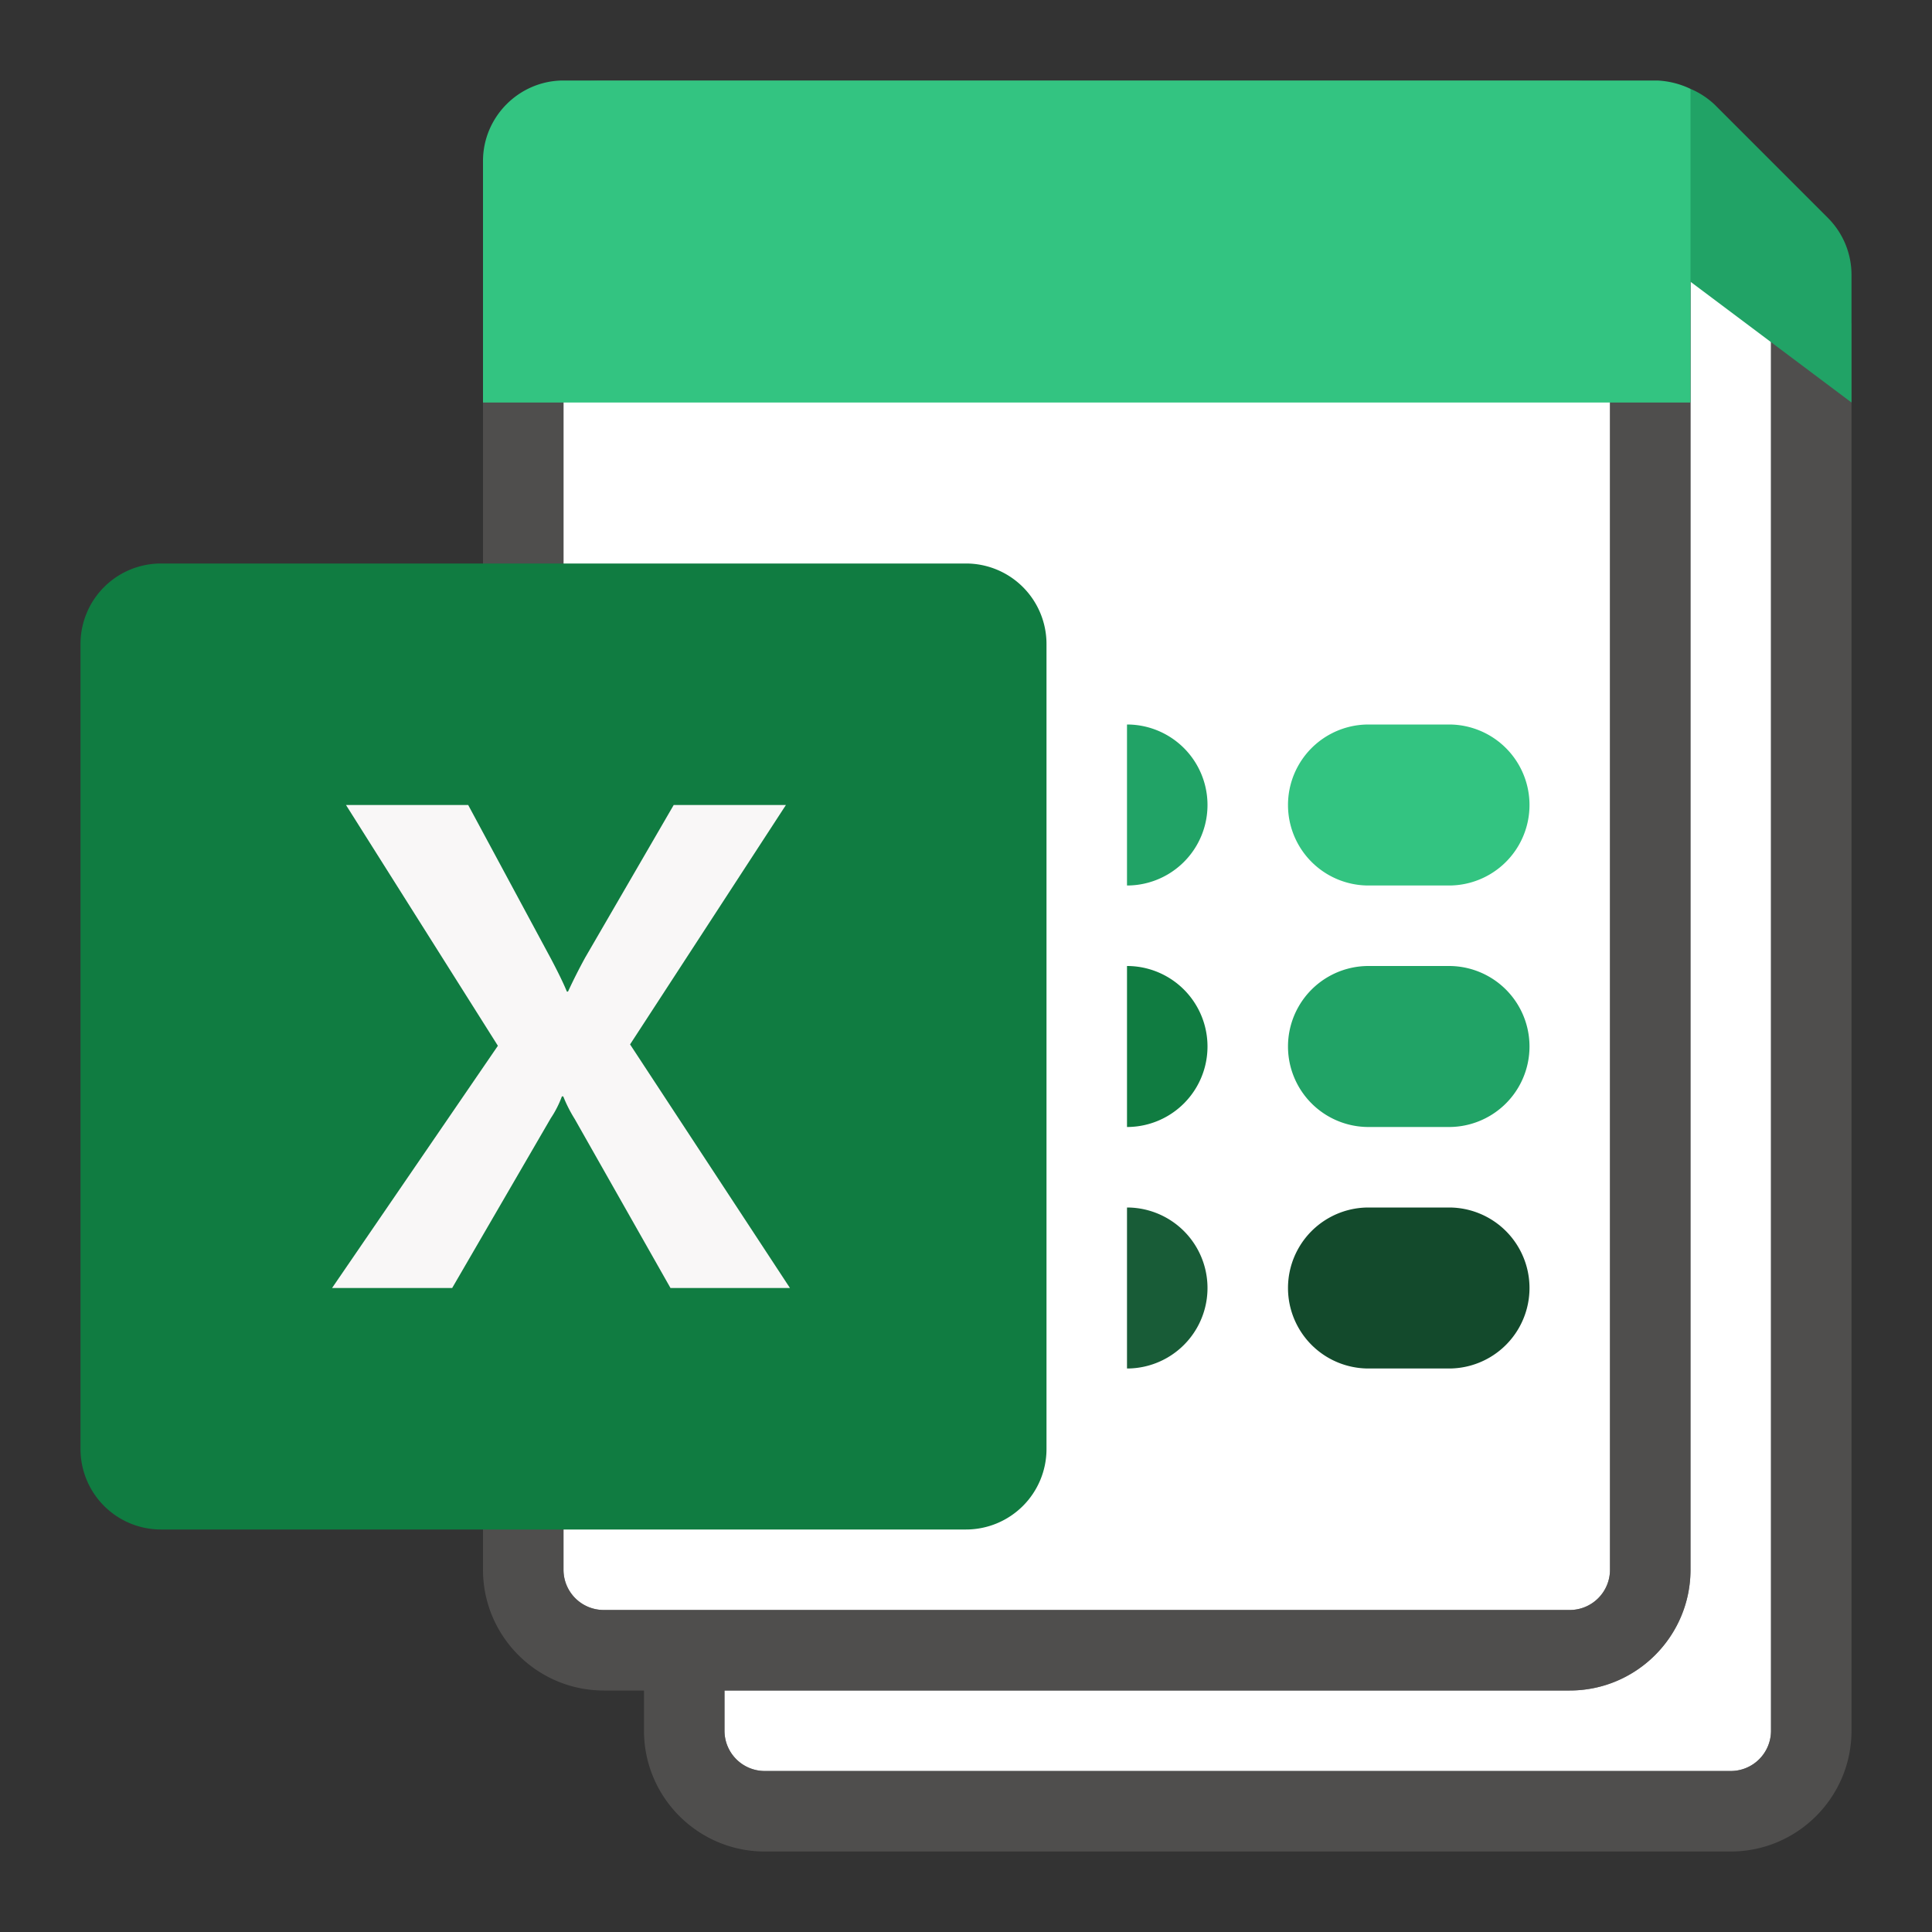 <svg xmlns="http://www.w3.org/2000/svg" viewBox="0 0 24 24"><rect x="0" y="0" width="24" height="24" fill="#333333" stroke="none"/><g fill="#FFF"><path d="M20.84 1.84c.1.2.16.422.16.66v17c0 .827-.673 1.5-1.5 1.5H9v.5a.5.5 0 0 0 .5.5h12a.5.5 0 0 0 .5-.5V3.707l-.239-.239c.094-.144.182-.293.262-.446L20.84 1.841z"/><path d="M7.5 20h12a.5.5 0 0 0 .5-.5v-17a.5.5 0 0 0-.5-.5h-12a.5.5 0 0 0-.5.5v17a.5.5 0 0 0 .5.5z"/></g><path opacity=".64" fill="#605E5C" d="M22 4.016V21.5a.5.5 0 0 1-.5.5h-12a.5.5 0 0 1-.5-.5V21h10.5c.827 0 1.5-.673 1.5-1.5v-17c0-.827-.673-1.5-1.5-1.5h-12C6.673 1 6 1.673 6 2.5v17c0 .827.673 1.5 1.5 1.5H8v.5c0 .827.673 1.5 1.5 1.5h12c.827 0 1.5-.673 1.5-1.5V4.016h-1zM7 19.5v-17a.5.5 0 0 1 .5-.5h12a.5.5 0 0 1 .5.5v17a.5.5 0 0 1-.5.5h-12a.5.5 0 0 1-.5-.5z"/><path fill="#33C481" d="M21 1.104A1.07 1.07 0 0 0 20.586 1H7c-.55 0-1 .45-1 1v3h15V3.5l.5-.5V2l-.5-.896z"/><path fill="#21A366" d="M23 5V3.414a1 1 0 0 0-.293-.707l-1.414-1.414A1.015 1.015 0 0 0 21 1.104V3.5L23 5z"/><path fill="#134A2C" d="M18 17h-1a1 1 0 1 1 0-2h1a1 1 0 1 1 0 2z"/><path fill="#185C37" d="M14 15v2a1 1 0 0 0 0-2z"/><path fill="#21A366" d="M18 14h-1a1 1 0 1 1 0-2h1a1 1 0 1 1 0 2z"/><path fill="#107C41" d="M14 12v2a1 1 0 0 0 0-2z"/><path fill="#33C481" d="M18 11h-1a1 1 0 1 1 0-2h1a1 1 0 1 1 0 2z"/><path fill="#21A366" d="M14 9v2a1 1 0 0 0 0-2z"/><g><path fill="#107C41" d="M2 19h10a1 1 0 0 0 1-1V8a1 1 0 0 0-1-1H2a1 1 0 0 0-1 1v10a1 1 0 0 0 1 1z"/><path fill="#F9F7F7" d="M4.125 16l2.06-3.009L4.298 10h1.518l1.03 1.913c.095.18.16.316.196.405h.014c.067-.145.138-.285.213-.422L8.369 10h1.394l-1.936 2.974L9.813 16H8.329l-1.19-2.1a1.75 1.75 0 0 1-.142-.28H6.98a1.28 1.28 0 0 1-.138.271L5.617 16H4.125z"/></g></svg>